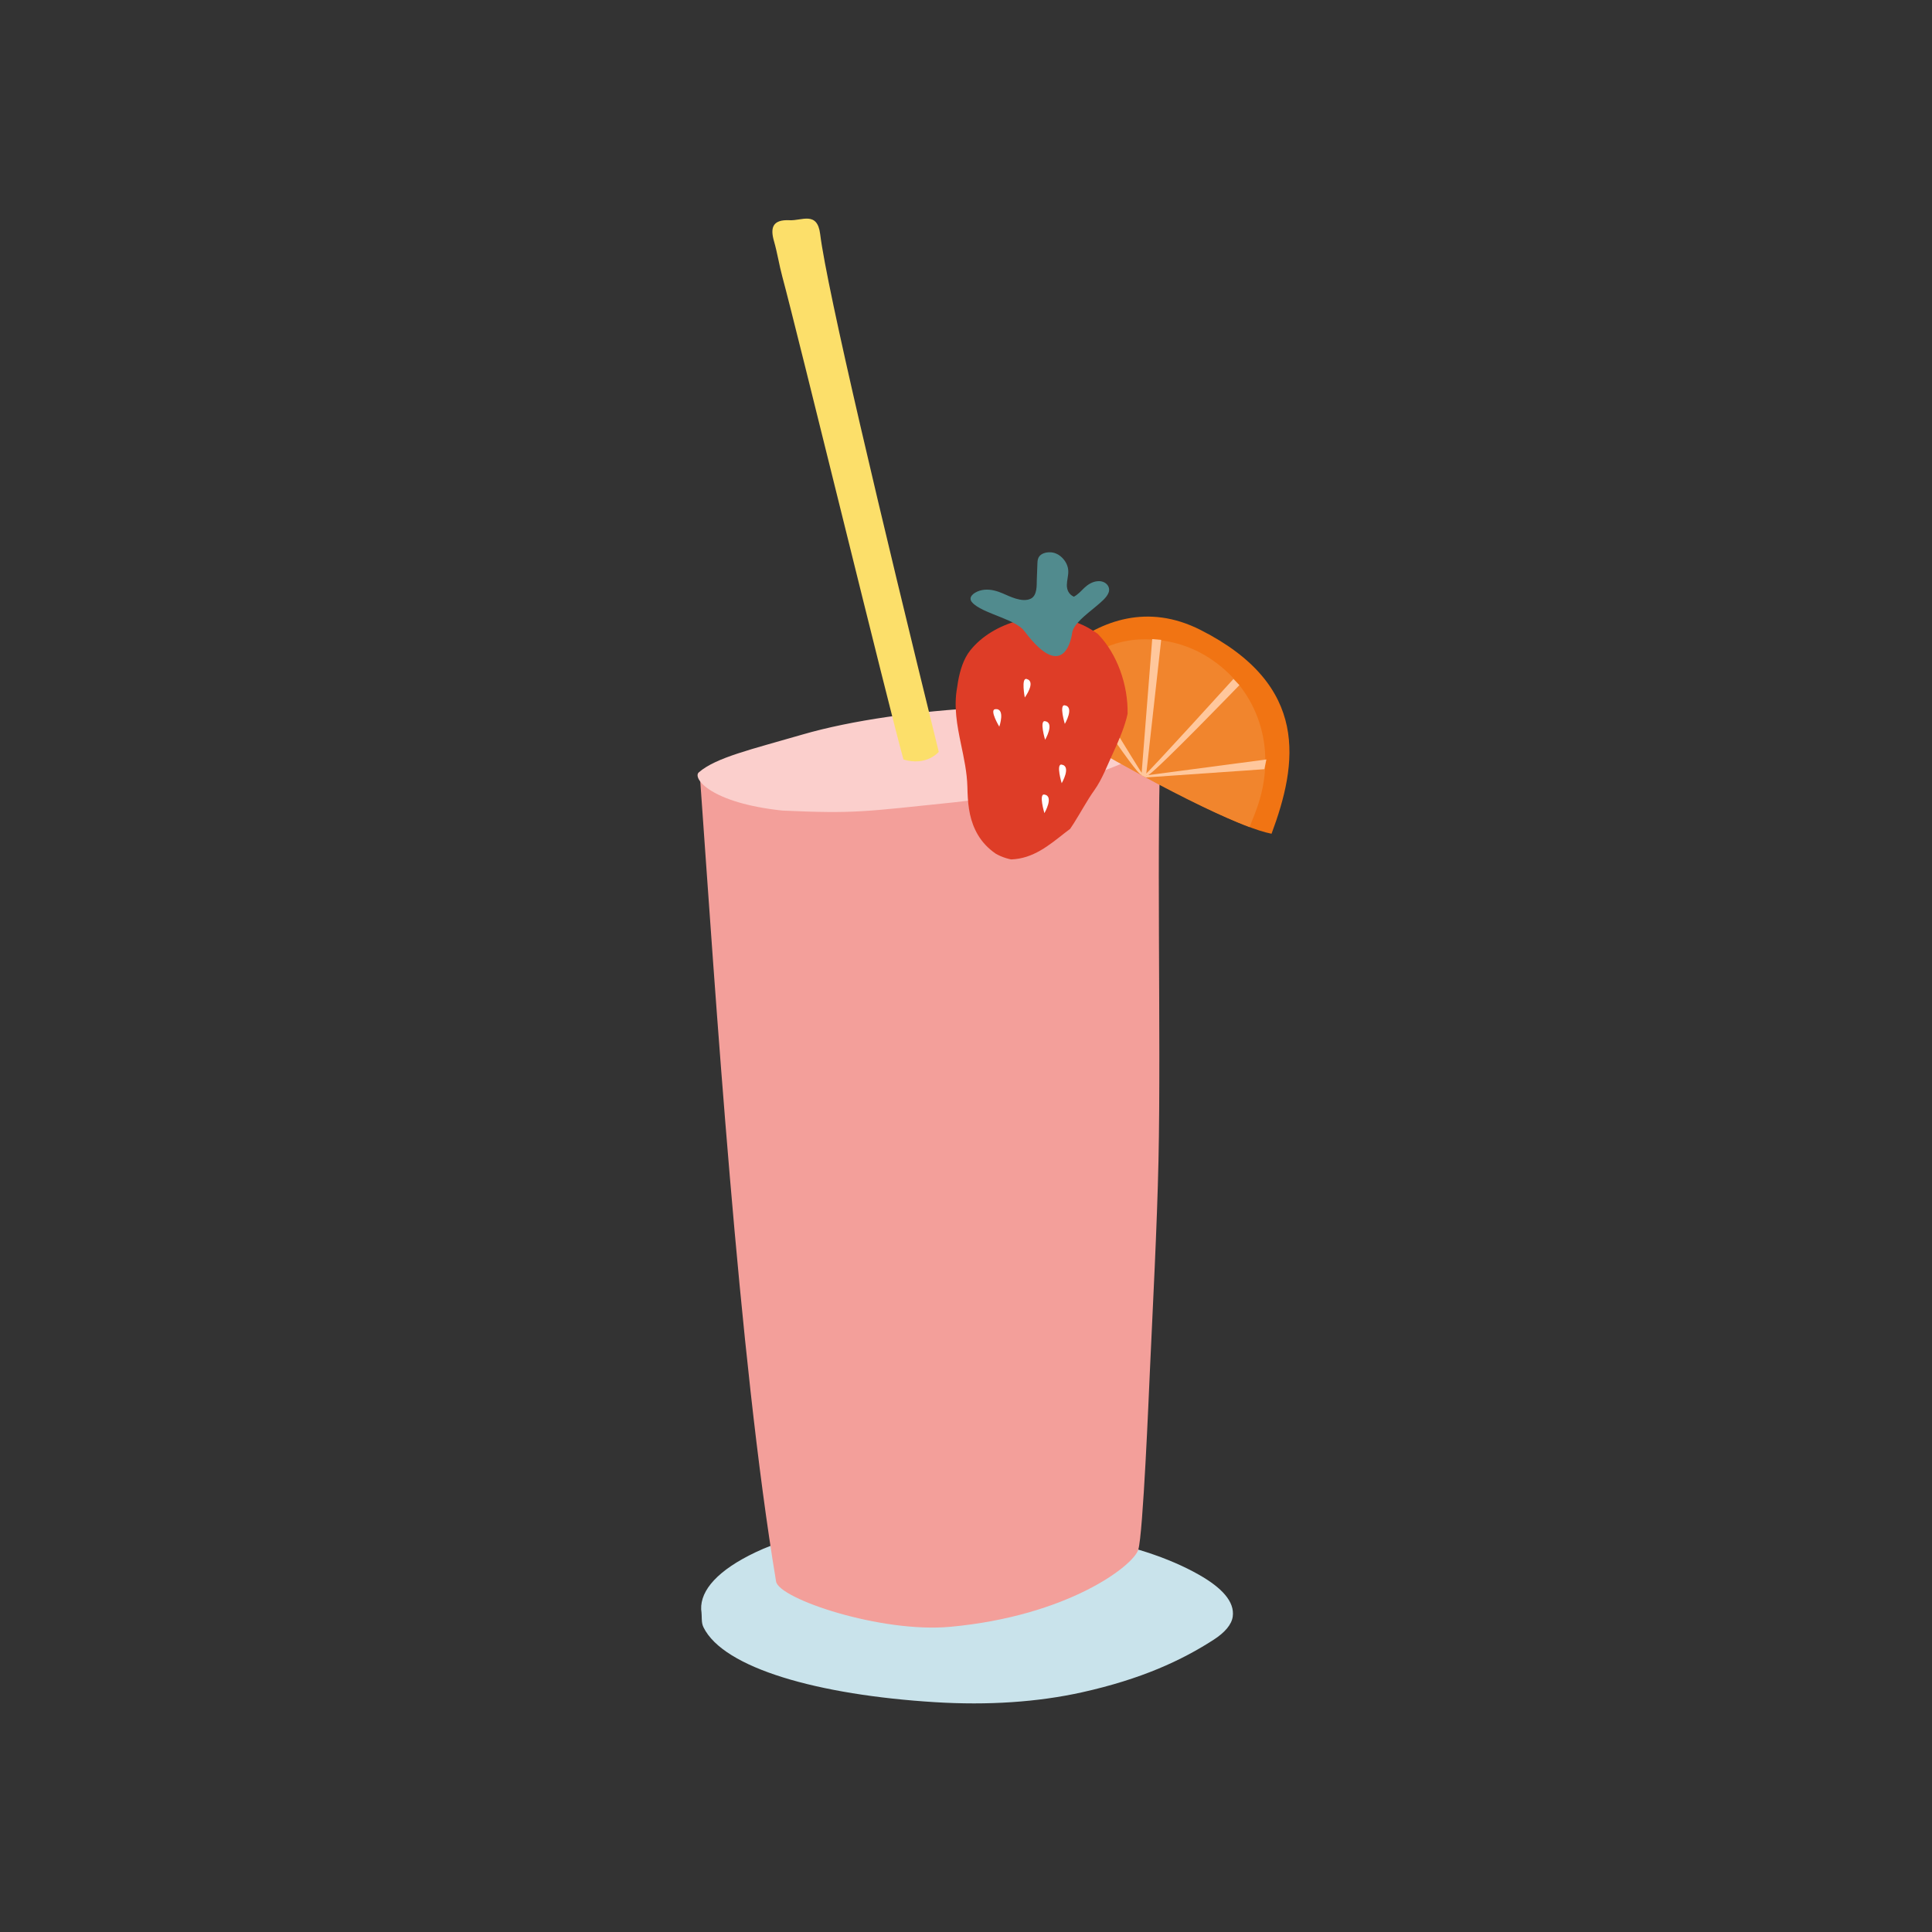 <svg xmlns="http://www.w3.org/2000/svg" viewBox="0 0 760 760" width="760" height="760" style="width: 100%; height: 100%; transform: translate3d(0px, 0px, 0px);" preserveAspectRatio="xMidYMid meet"><rect x="0" y="0" width="760" height="760" fill="#333333" stroke="none"/><defs><clipPath id="__lottie_element_2749"><rect width="760" height="760" x="0" y="0"></rect></clipPath></defs><g clip-path="url(#__lottie_element_2749)"><g style="display: block;" transform="matrix(0,0,0,0,344,348)" opacity="1"><g opacity="1" transform="matrix(1,0,0,1,189.691,-1.996)"><path fill="rgb(209,240,246)" fill-opacity="1" d=" M75,-160 C-6.523,-218.869 -106.691,-113.004 -179,-55 C-295.691,59.996 -295.691,152.996 -266,207 C-236.965,259.81 -198.691,299.995 -56,279 C-21.165,273.875 88.449,263.943 135,133 C161.309,58.996 172.308,-6.004 153,-57 C139.701,-92.125 119.309,-128.004 75,-160z"></path></g></g><g style="display: block;" transform="matrix(0.9,0,0,0.9,275.812,599.417)" opacity="1"><g opacity="1" transform="matrix(1,0,0,1,116.223,39.254)"><path fill="rgb(201,227,235)" fill-opacity="1" d=" M-116.212,-1.834 C-116.561,-10.313 -108.775,-19.043 -92.448,-26.803 C-74.611,-35.28 -49.714,-39.552 -18.767,-39.238 C32.536,-38.719 74.523,-32.277 101.457,-16.926 C111.285,-11.325 117.038,-5.255 116.129,1.31 C115.64,4.84 112.635,8.294 107.811,11.412 C93.787,20.477 76.163,28.631 50.389,34.375 C30.847,38.731 9.052,40.141 -13.982,38.722 C-65.149,35.571 -106.454,23.841 -115.206,5.979 C-116.314,3.72 -115.728,1.47 -116.212,-1.834z"></path></g></g><g style="display: block;" transform="matrix(1,-0,0,1,272.066,274.879)" opacity="1"><g opacity="1" transform="matrix(1,0,0,1,94.038,190.65)"><path fill="rgb(243,159,154)" fill-opacity="1" d=" M90.685,-176.941 C88.664,-140.566 90.685,-58.03 89.616,-8.982 C89.044,17.245 87.397,48.168 86.206,74.379 C85.827,82.715 83.553,138.036 81.659,144.099 C79.687,150.408 54.043,170.119 7.771,174.411 C-19.503,176.941 -59.674,163.423 -60.811,156.602 C-75.535,68.26 -84.679,-74.846 -90.685,-158.924"></path></g><g opacity="1" transform="matrix(1,0,0,1,93.592,22.77)"><path fill="rgb(251,207,204)" fill-opacity="1" d=" M91.632,-10.925 C93.342,-5.689 82.062,1.088 63.713,7.193 C49.28,11.996 30.418,15.827 9.234,18.012 C-25.54,21.6 -29.14,22.52 -57.888,21.21 C-86.215,18.195 -93.342,8.412 -90.758,6.172 C-83.971,0.289 -69.907,-2.893 -50.311,-8.612 C-10.301,-20.291 54.961,-22.52 79.053,-16.915 C86.683,-15.139 90.698,-13.847 91.632,-10.925z"></path></g></g><g style="display: block;" transform="matrix(1,0,0,1,302.701,82.708)" opacity="1"><g opacity="1" transform="matrix(1,0,0,1,33.417,109.527)"><path fill="rgb(252,223,106)" fill-opacity="1" d=" M19.291,106.54 C13.771,86.97 -22.687,-62.429 -28.374,-83.407 C-29.624,-88.016 -30.319,-92.759 -31.645,-97.346 C-33.167,-102.614 -32.273,-105.943 -25.472,-105.603 C-20.689,-105.364 -14.619,-109.277 -13.484,-100.142 C-10.762,-78.222 10.368,10.958 33.167,103.53 C33.167,103.53 28.415,109.277 19.291,106.54z"></path></g></g><g style="display: block;" transform="matrix(1,-0,0,1,400.154,242.552)" opacity="1"><g opacity="1" transform="matrix(1,0,0,1,53.542,42.712)"><path fill="rgb(241,116,19)" fill-opacity="1" d=" M-53.542,-8.539 C-53.542,-8.539 -23.419,-58.732 18.578,-37.454 C61.632,-15.64 56.791,15.1 46.498,42.712 C23.687,38.303 -53.542,-8.539 -53.542,-8.539z"></path></g><g opacity="1" transform="matrix(1,0,0,1,53.958,45.761)"><path fill="rgb(241,133,45)" fill-opacity="1" d=" M38.239,34.999 C39.823,31.065 40.762,28.571 41.555,25.747 C47.824,3.43 39.577,-17.833 21.571,-29.486 C13.942,-34.423 4.884,-37.065 -4.899,-36.809 C-19.635,-36.423 -29.809,-28.213 -38.91,-18.98 C-42.201,-15.641 -45.756,-11.771 -47.825,-7.742 C-32.806,1.062 -18.173,9.561 -4.613,16.896 C11.777,25.762 26.521,32.938 37.471,37.066 C37.471,37.066 38.239,34.999 38.239,34.999z"></path></g><g opacity="1" transform="matrix(1,0,0,1,52.748,36.068)"><path fill="rgb(255,199,156)" fill-opacity="1" d=" M-2.146,27.211 C-2.146,27.211 -3.88,26.353 -3.88,26.353 C-3.88,26.353 0.347,-27.211 0.347,-27.211 C0.347,-27.211 3.88,-26.913 3.88,-26.913 C3.88,-26.913 -2.146,27.211 -2.146,27.211z"></path></g><g opacity="1" transform="matrix(1,0,0,1,68.551,43.575)"><path fill="rgb(255,199,156)" fill-opacity="1" d=" M16.49,-19.029 C16.49,-19.029 -16.224,17.019 -18.074,18.398 C-18.845,19.029 -17.556,18.986 -17.067,18.857 C-12.683,16.024 18.844,-16.606 18.844,-16.606 C18.844,-16.606 16.49,-19.029 16.49,-19.029z"></path></g><g opacity="1" transform="matrix(1,0,0,1,74.138,59.739)"><path fill="rgb(255,199,156)" fill-opacity="1" d=" M23.873,-3.539 C23.873,-3.539 -23.873,2.782 -23.873,2.782 C-23.873,2.782 -23.529,3.539 -23.529,3.539 C-23.529,3.539 23.077,0.295 23.077,0.295 C23.077,0.295 23.873,-3.539 23.873,-3.539z"></path></g><g opacity="1" transform="matrix(1,0,0,1,34.5,40.955)"><path fill="rgb(255,199,156)" fill-opacity="1" d=" M-11.487,-21.661 C-11.487,-21.661 13.586,19.467 14.765,21.001 C14.455,20.733 14.926,21.4 14.425,21.33 C12.415,21.661 -12.866,-17.076 -14.41,-18.925 C-14.926,-19.545 -11.487,-21.661 -11.487,-21.661z"></path></g></g><g style="display: block;" transform="matrix(1,0,0,1,374.858,217.25)" opacity="1"><g opacity="1" transform="matrix(1,0,0,1,34.597,71.712)"><path fill="rgb(222,61,39)" fill-opacity="1" d=" M-31.451,3.641 C-30.288,9.241 -29.042,14.847 -28.908,20.624 C-28.773,26.409 -28.411,32.099 -25.799,37.524 C-25.463,38.232 -25.094,38.918 -24.688,39.59 C-23.063,42.276 -20.846,44.729 -17.764,46.852 C-17.146,47.208 -16.498,47.534 -15.821,47.827 C-15.143,48.12 -14.434,48.382 -13.693,48.608 C-13.058,48.802 -12.399,48.971 -11.716,49.113 C-3.046,48.825 3.196,43.584 9.686,38.47 C10.279,38.003 10.888,37.545 11.506,37.098 C11.994,36.386 12.469,35.662 12.934,34.931 C15.726,30.54 18.173,25.878 21.031,21.89 C24.069,17.652 26.103,12.174 28.279,7.479 C30.35,3.012 32.364,-1.553 33.661,-6.302 C33.839,-6.952 33.99,-7.574 34.108,-8.162 C34.347,-19.418 30.051,-31.758 22.413,-39.568 C21.729,-40.077 21.023,-40.561 20.298,-41.019 C18.12,-42.392 15.759,-43.526 13.26,-44.376 C-0.652,-49.113 -18.756,-44.354 -27.736,-33.175 C-30.49,-29.746 -31.817,-25.139 -32.582,-20.905 C-32.719,-20.146 -32.836,-19.38 -32.933,-18.608 C-34.347,-10.963 -32.969,-3.667 -31.451,3.641z"></path></g><g opacity="1" transform="matrix(1,0,0,1,17.495,64.954)"><path fill="rgb(255,255,255)" fill-opacity="1" d=" M0.747,3.646 C0.747,3.646 -3.268,-2.998 -0.852,-3.237 C3.268,-3.646 0.747,3.646 0.747,3.646z"></path></g><g opacity="1" transform="matrix(1,0,0,1,44.808,63.673)"><path fill="rgb(255,255,255)" fill-opacity="1" d=" M-0.79,3.844 C-0.79,3.844 -3.119,-3.844 -0.812,-3.47 C3.12,-2.834 -0.79,3.844 -0.79,3.844z"></path></g><g opacity="1" transform="matrix(1,0,0,1,37.053,69.911)"><path fill="rgb(255,255,255)" fill-opacity="1" d=" M-0.79,3.844 C-0.79,3.844 -3.119,-3.844 -0.812,-3.47 C3.12,-2.833 -0.79,3.844 -0.79,3.844z"></path></g><g opacity="1" transform="matrix(1,0,0,1,36.777,98.77)"><path fill="rgb(255,255,255)" fill-opacity="1" d=" M-0.79,3.844 C-0.79,3.844 -3.12,-3.844 -0.812,-3.47 C3.12,-2.833 -0.79,3.844 -0.79,3.844z"></path></g><g opacity="1" transform="matrix(1,0,0,1,43.576,86.997)"><path fill="rgb(255,255,255)" fill-opacity="1" d=" M-0.789,3.844 C-0.789,3.844 -3.119,-3.844 -0.812,-3.47 C3.12,-2.833 -0.789,3.844 -0.789,3.844z"></path></g><g opacity="1" transform="matrix(1,0,0,1,29.8,53.179)"><path fill="rgb(255,255,255)" fill-opacity="1" d=" M-1.532,3.944 C-1.532,3.944 -3.051,-3.944 -0.795,-3.332 C3.05,-2.29 -1.532,3.944 -1.532,3.944z"></path></g><g opacity="1" transform="matrix(1,0,0,1,34.191,20.424)"><path fill="rgb(81,139,142)" fill-opacity="1" d=" M-6.086,10.578 C-9.435,6.109 -20.811,4.031 -25.649,0.214 C-26.487,-0.447 -27.251,-1.219 -27.258,-2.142 C-27.272,-3.905 -24.391,-5.485 -21.719,-5.695 C-19.046,-5.905 -16.65,-5.117 -14.552,-4.227 C-12.093,-3.186 -7.006,-0.51 -3.586,-2.16 C-0.939,-3.436 -1.265,-7.734 -1.201,-9.435 C-1.119,-11.653 -1.038,-13.869 -0.955,-16.084 C-0.912,-17.256 -0.784,-18.567 0.501,-19.492 C1.705,-20.359 3.644,-20.603 5.152,-20.298 C6.661,-19.993 7.795,-19.234 8.667,-18.389 C10.241,-16.866 11.121,-14.994 11.187,-13.029 C11.247,-11.232 10.643,-9.386 10.619,-7.581 C10.595,-5.776 11.283,-3.897 13.379,-2.942 C15.146,-3.882 16.239,-5.252 17.549,-6.477 C18.856,-7.703 20.68,-8.907 22.796,-9.051 C25.983,-9.269 27.82,-6.842 27.102,-4.721 C26.385,-2.6 24.026,-0.778 21.921,1.009 C18.429,3.973 12.991,7.826 12.661,11.589 C12.661,11.589 10.059,32.127 -6.086,10.578z"></path></g></g></g></svg>